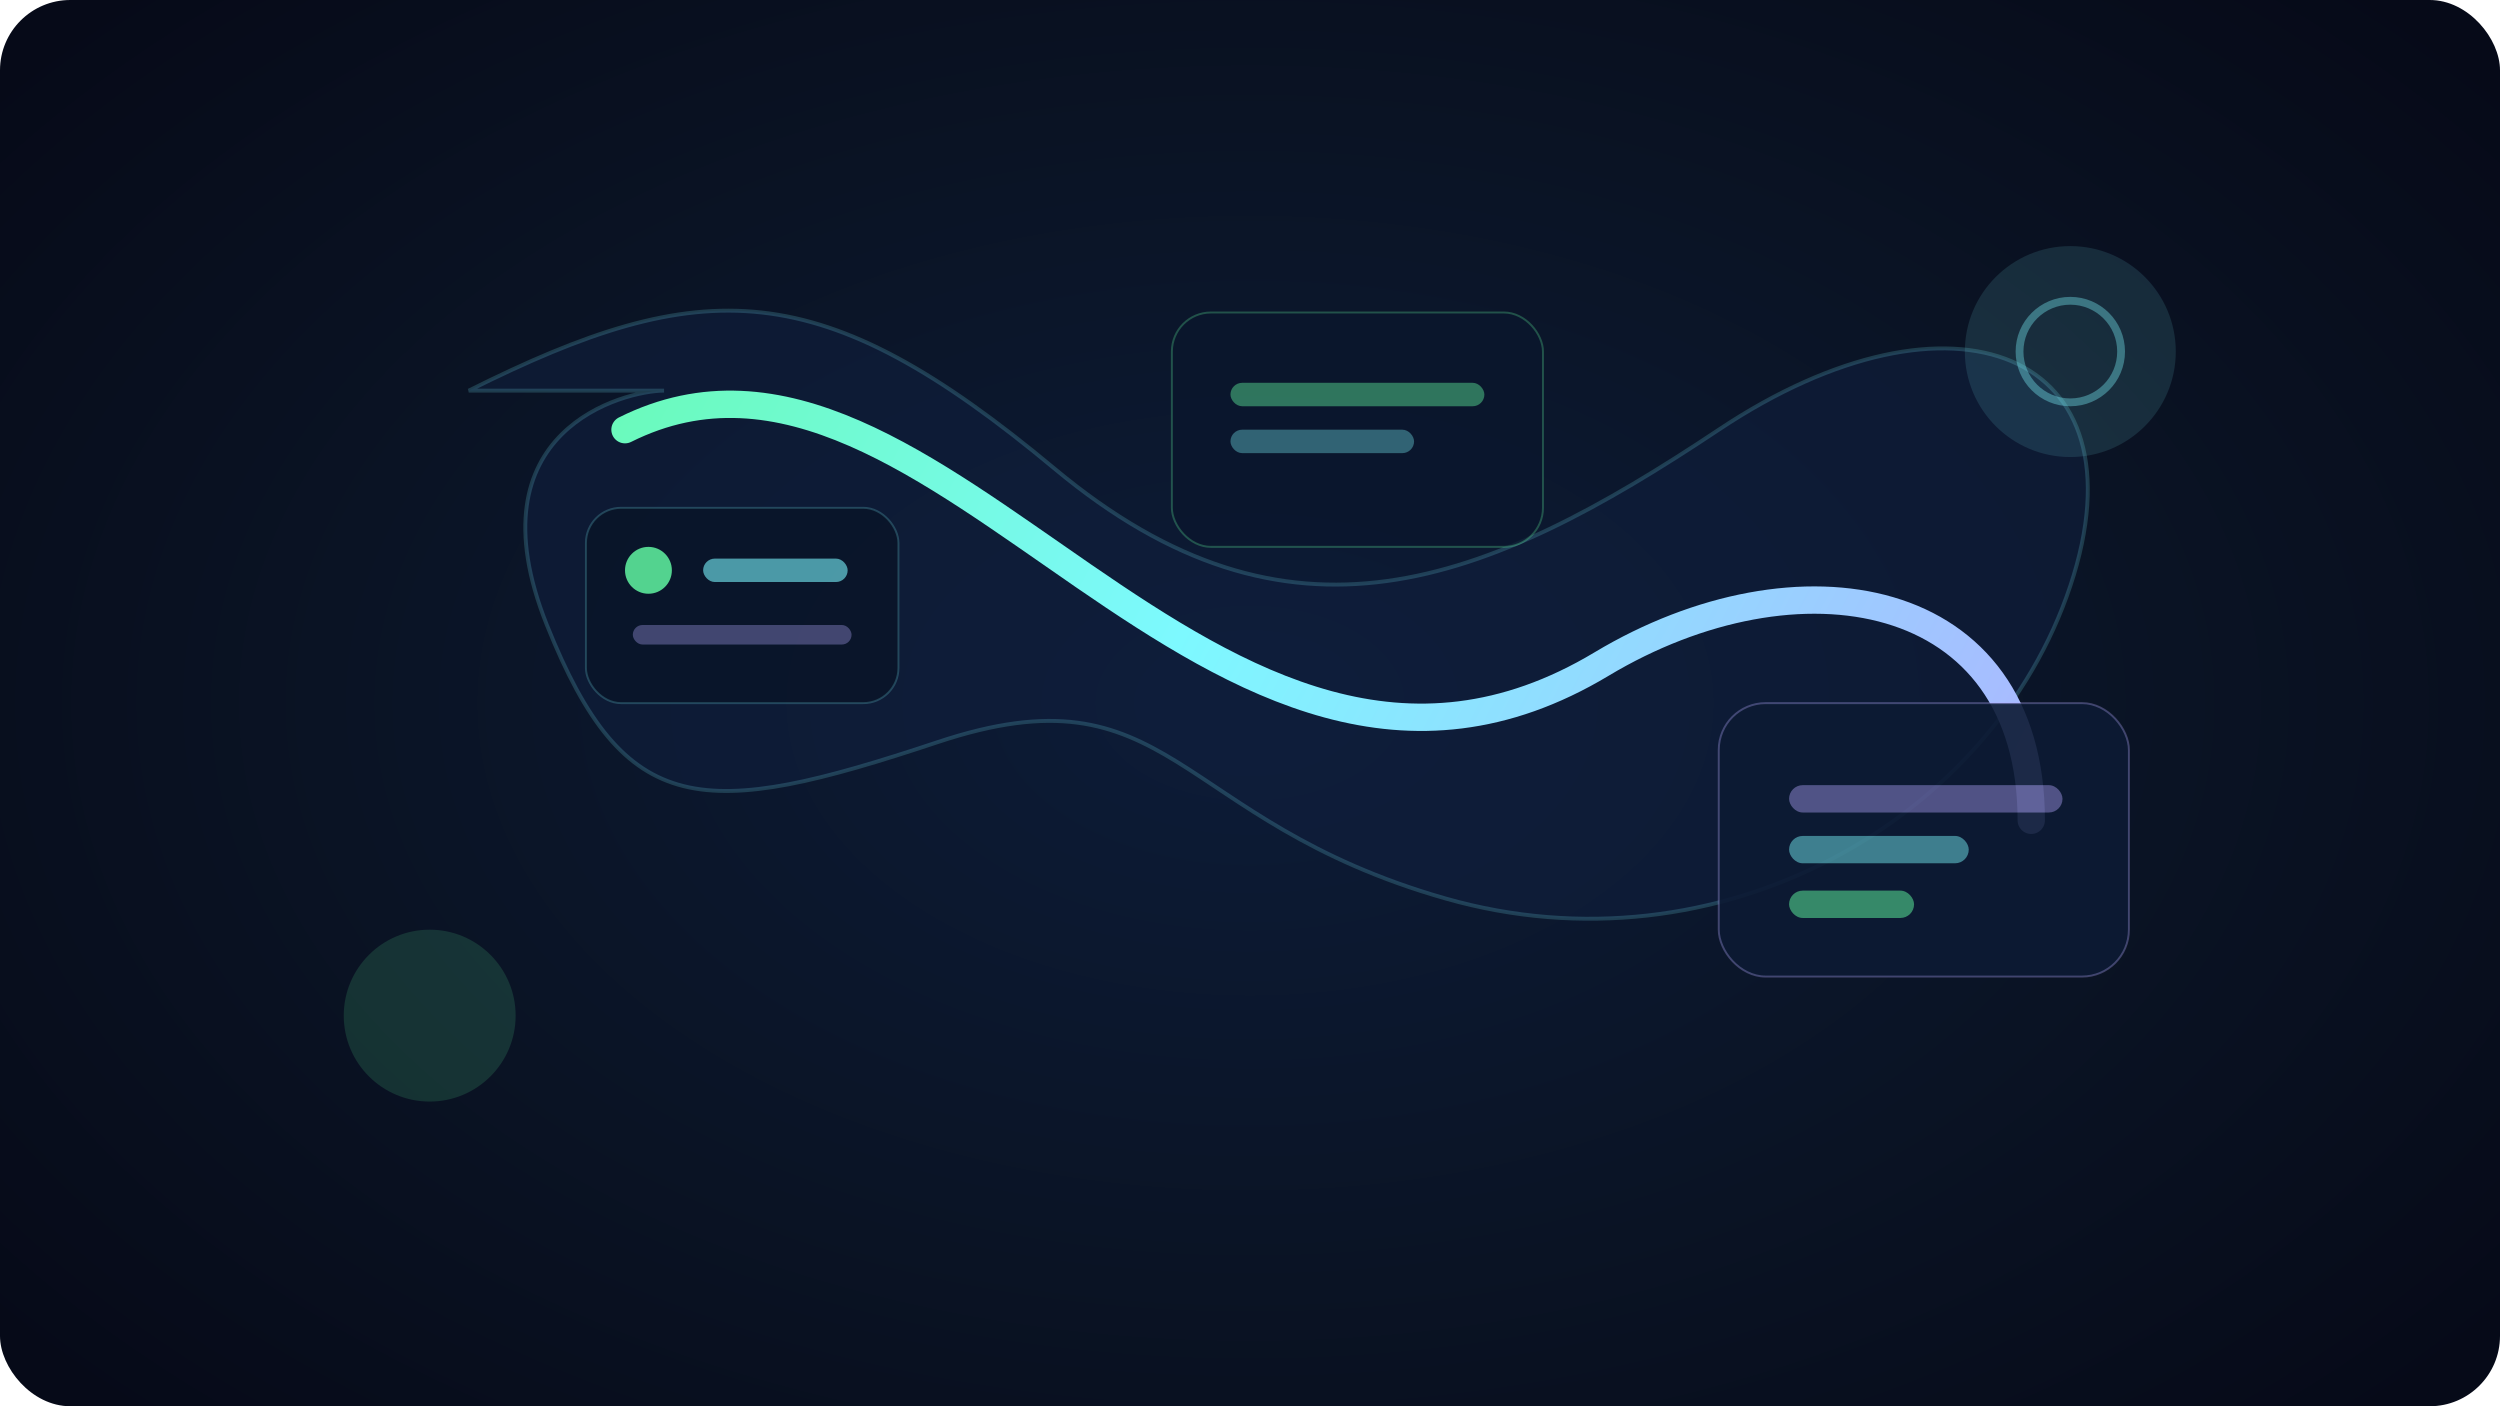 <svg width="1280" height="720" viewBox="0 0 1280 720" fill="none" xmlns="http://www.w3.org/2000/svg">
  <defs>
    <radialGradient id="bg" cx="0" cy="0" r="1" gradientUnits="userSpaceOnUse" gradientTransform="translate(640 360) rotate(90) scale(520 820)">
      <stop stop-color="#0D1C38"/>
      <stop offset="0.58" stop-color="#0A1324"/>
      <stop offset="1" stop-color="#060A18"/>
    </radialGradient>
    <linearGradient id="flow" x1="220" y1="140" x2="1060" y2="580" gradientUnits="userSpaceOnUse">
      <stop stop-color="#63FBA2"/>
      <stop offset="0.45" stop-color="#7DF9FF"/>
      <stop offset="1" stop-color="#B5A8FF"/>
    </linearGradient>
  </defs>
  <rect width="1280" height="720" rx="36" fill="url(#bg)"/>
  <path d="M240 200c120-60 180-60 300 40s220 60 340-20 220-40 180 80-180 200-320 160-140-120-260-80-160 40-200-60 40-120 60-120z" fill="#0F1F3D" fill-opacity="0.6" stroke="#7DF9FF" stroke-opacity="0.18" stroke-width="2"/>
  <path d="M320 220C480 140 620 460 820 340C920 280 1040 300 1040 420" stroke="url(#flow)" stroke-width="14" stroke-linecap="round" stroke-linejoin="round"/>
  <g transform="translate(300 260)" opacity="0.82">
    <rect width="160" height="100" rx="18" fill="#081427" stroke="#7DF9FF" stroke-opacity="0.25"/>
    <circle cx="32" cy="32" r="12" fill="#63FBA2"/>
    <rect x="60" y="26" width="74" height="12" rx="6" fill="#7DF9FF" fill-opacity="0.7"/>
    <rect x="24" y="60" width="112" height="10" rx="5" fill="#B5A8FF" fill-opacity="0.4"/>
  </g>
  <g transform="translate(600 160)" opacity="0.75">
    <rect width="190" height="120" rx="20" fill="#0A162C" stroke="#63FBA2" stroke-opacity="0.35"/>
    <rect x="30" y="36" width="130" height="12" rx="6" fill="#63FBA2" fill-opacity="0.55"/>
    <rect x="30" y="60" width="94" height="12" rx="6" fill="#7DF9FF" fill-opacity="0.45"/>
  </g>
  <g transform="translate(880 360)" opacity="0.9">
    <rect width="210" height="140" rx="24" fill="#0C1A33" stroke="#B5A8FF" stroke-opacity="0.35"/>
    <rect x="36" y="42" width="140" height="14" rx="7" fill="#B5A8FF" fill-opacity="0.45"/>
    <rect x="36" y="68" width="92" height="14" rx="7" fill="#7DF9FF" fill-opacity="0.5"/>
    <rect x="36" y="96" width="64" height="14" rx="7" fill="#63FBA2" fill-opacity="0.55"/>
  </g>
  <circle cx="1060" cy="180" r="54" fill="#7DF9FF" fill-opacity="0.12"/>
  <circle cx="1060" cy="180" r="26" stroke="#7DF9FF" stroke-width="4" stroke-opacity="0.36" fill="none"/>
  <circle cx="220" cy="520" r="44" fill="#63FBA2" fill-opacity="0.14"/>
</svg>
